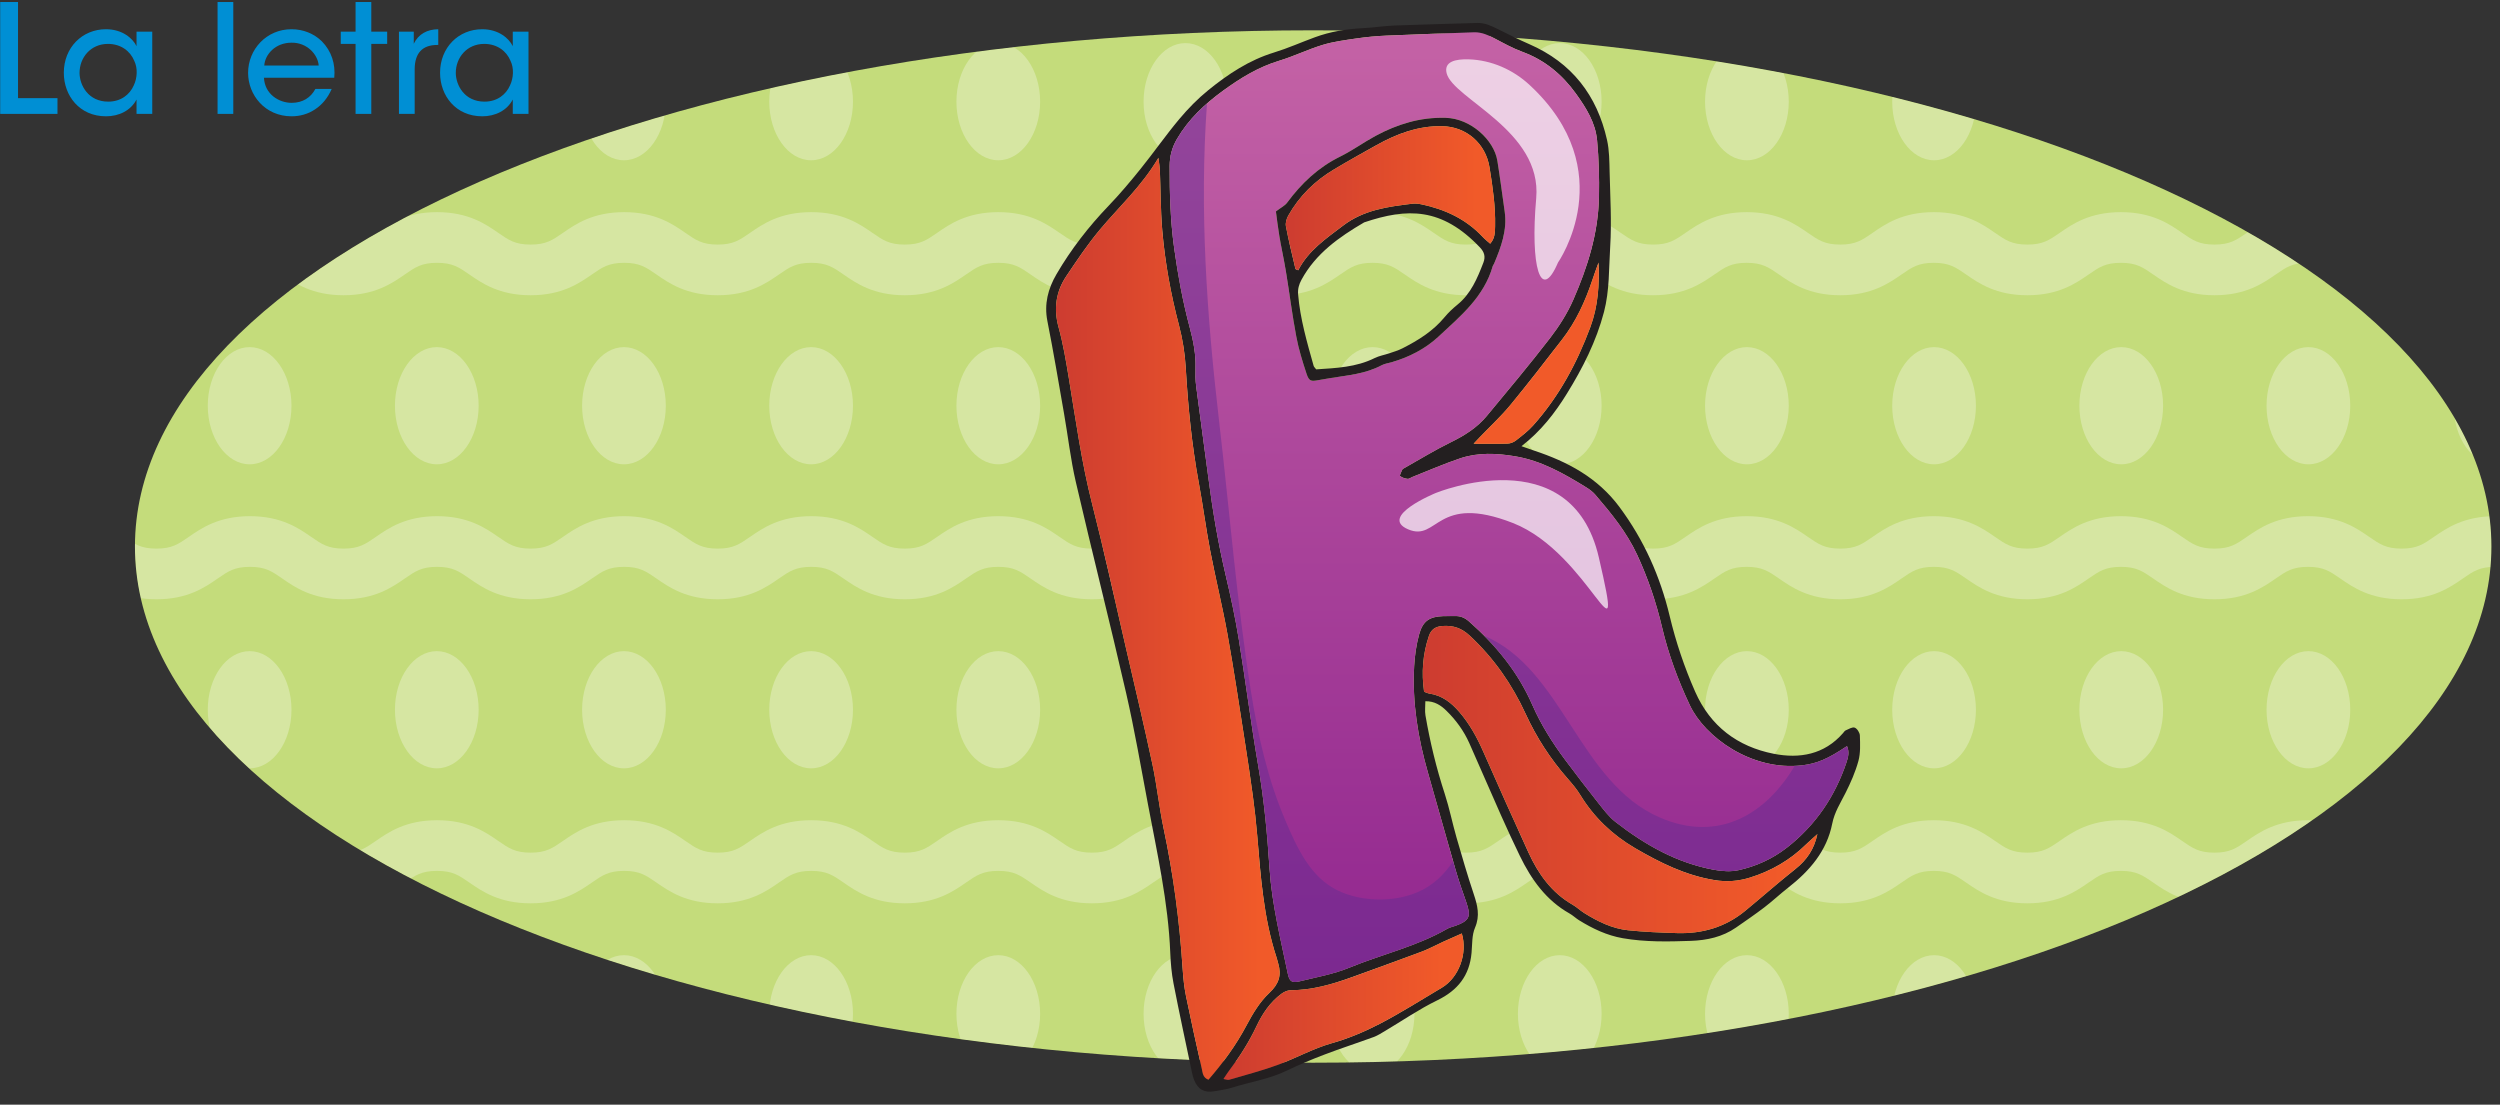 <?xml version="1.0" encoding="UTF-8" standalone="no"?><!DOCTYPE svg PUBLIC "-//W3C//DTD SVG 1.1//EN" "http://www.w3.org/Graphics/SVG/1.1/DTD/svg11.dtd"><svg width="100%" height="100%" viewBox="0 0 215 95" version="1.1" xmlns="http://www.w3.org/2000/svg" xmlns:xlink="http://www.w3.org/1999/xlink" xml:space="preserve" xmlns:serif="http://www.serif.com/" style="fill-rule:evenodd;clip-rule:evenodd;stroke-linejoin:round;stroke-miterlimit:2;"><rect x="0" y="0" width="215" height="95" fill="#333333" stroke="none"/><g><g><path d="M214.261,47c0,24.518 -45.366,44.393 -101.328,44.393c-55.961,0 -101.327,-19.875 -101.327,-44.393c0,-24.518 45.366,-44.393 101.327,-44.393c55.962,0 101.328,19.875 101.328,44.393" style="fill:#c4dc7b;fill-rule:nonzero;"/></g><g><clipPath id="_clip1"><path d="M11.605,47c0,24.517 45.367,44.393 101.327,44.393c55.961,0 101.328,-19.876 101.328,-44.393c0,-24.518 -45.367,-44.392 -101.328,-44.392c-55.96,0 -101.327,19.874 -101.327,44.392Z" clip-rule="nonzero"/></clipPath><g clip-path="url(#_clip1)"><g opacity="0.3"><path d="M209.317,20.027c-0.905,0.627 -1.451,1.007 -2.781,1.007c-1.331,0 -1.877,-0.38 -2.782,-1.007c-1.085,-0.752 -2.572,-1.782 -5.265,-1.782c-2.693,0 -4.179,1.03 -5.264,1.782c-0.905,0.627 -1.452,1.007 -2.782,1.007c-1.33,0 -1.876,-0.38 -2.781,-1.007c-1.084,-0.752 -2.572,-1.782 -5.264,-1.782c-2.693,0 -4.179,1.03 -5.264,1.782c-0.905,0.627 -1.451,1.007 -2.781,1.007c-1.33,0 -1.876,-0.38 -2.781,-1.007c-1.086,-0.752 -2.572,-1.782 -5.264,-1.782c-2.694,0 -4.18,1.03 -5.265,1.782c-0.904,0.627 -1.452,1.007 -2.781,1.007c-1.33,0 -1.877,-0.38 -2.782,-1.007c-1.085,-0.752 -2.571,-1.782 -5.264,-1.782c-2.692,0 -4.178,1.03 -5.263,1.782c-0.907,0.627 -1.452,1.007 -2.783,1.007c-1.329,0 -1.876,-0.38 -2.781,-1.007c-1.085,-0.752 -2.571,-1.782 -5.264,-1.782c-2.693,0 -4.179,1.03 -5.265,1.782c-0.904,0.627 -1.451,1.007 -2.78,1.007c-1.33,0 -1.876,-0.38 -2.781,-1.007c-1.085,-0.752 -2.571,-1.782 -5.264,-1.782c-2.692,0 -4.178,1.03 -5.264,1.782c-0.905,0.627 -1.45,1.007 -2.78,1.007c-1.33,0 -1.876,-0.38 -2.781,-1.007c-1.085,-0.752 -2.571,-1.782 -5.265,-1.782c-2.693,0 -4.178,1.03 -5.264,1.782c-0.905,0.627 -1.45,1.007 -2.78,1.007c-1.33,0 -1.876,-0.38 -2.781,-1.007c-1.086,-0.752 -2.571,-1.782 -5.264,-1.782c-2.693,0 -4.18,1.03 -5.264,1.782c-0.905,0.627 -1.451,1.007 -2.78,1.007c-1.33,0 -1.877,-0.38 -2.781,-1.007c-1.085,-0.752 -2.571,-1.782 -5.264,-1.782c-2.693,0 -4.179,1.03 -5.264,1.782c-0.905,0.627 -1.45,1.007 -2.78,1.007c-1.33,0 -1.876,-0.38 -2.781,-1.007c-1.085,-0.752 -2.571,-1.782 -5.264,-1.782c-2.692,0 -4.179,1.03 -5.263,1.782c-0.905,0.627 -1.452,1.007 -2.782,1.007c-1.329,0 -1.876,-0.38 -2.781,-1.007c-1.084,-0.752 -2.571,-1.782 -5.264,-1.782c-2.693,0 -4.178,1.03 -5.264,1.782c-0.905,0.627 -1.45,1.007 -2.78,1.007c-1.33,0 -1.876,-0.38 -2.781,-1.007c-1.086,-0.752 -2.572,-1.782 -5.264,-1.782c-2.693,0 -4.18,1.03 -5.264,1.782c-0.905,0.627 -1.452,1.007 -2.782,1.007c-1.329,0 -1.875,-0.38 -2.78,-1.007c-1.084,-0.752 -2.572,-1.782 -5.264,-1.782l0,4.357c1.33,0 1.876,0.379 2.781,1.006c1.085,0.752 2.571,1.783 5.263,1.783c2.693,0 4.18,-1.031 5.265,-1.783c0.904,-0.627 1.451,-1.006 2.781,-1.006c1.33,0 1.876,0.379 2.781,1.006c1.084,0.752 2.571,1.783 5.264,1.783c2.692,0 4.178,-1.031 5.264,-1.783c0.904,-0.627 1.45,-1.006 2.78,-1.006c1.33,0 1.876,0.379 2.781,1.006c1.085,0.752 2.571,1.783 5.264,1.783c2.694,0 4.179,-1.031 5.265,-1.783c0.905,-0.627 1.451,-1.006 2.78,-1.006c1.33,0 1.876,0.379 2.781,1.006c1.085,0.752 2.571,1.783 5.264,1.783c2.693,0 4.179,-1.031 5.263,-1.783c0.905,-0.627 1.451,-1.006 2.781,-1.006c1.329,0 1.876,0.379 2.78,1.006c1.085,0.752 2.571,1.783 5.265,1.783c2.692,0 4.178,-1.031 5.263,-1.783c0.905,-0.627 1.451,-1.006 2.781,-1.006c1.33,0 1.876,0.379 2.781,1.006c1.085,0.752 2.571,1.783 5.264,1.783c2.693,0 4.179,-1.031 5.263,-1.783c0.905,-0.627 1.451,-1.006 2.781,-1.006c1.33,0 1.877,0.379 2.782,1.006c1.084,0.752 2.572,1.783 5.264,1.783c2.693,0 4.178,-1.031 5.263,-1.783c0.906,-0.627 1.451,-1.006 2.781,-1.006c1.33,0 1.876,0.379 2.781,1.006c1.085,0.752 2.572,1.783 5.264,1.783c2.693,0 4.179,-1.031 5.263,-1.783c0.906,-0.627 1.452,-1.006 2.782,-1.006c1.33,0 1.876,0.379 2.781,1.006c1.086,0.752 2.572,1.783 5.264,1.783c2.693,0 4.179,-1.031 5.265,-1.783c0.905,-0.627 1.452,-1.006 2.781,-1.006c1.33,0 1.876,0.379 2.782,1.006c1.085,0.752 2.571,1.783 5.264,1.783c2.693,0 4.178,-1.031 5.264,-1.783c0.905,-0.627 1.452,-1.006 2.782,-1.006c1.329,0 1.876,0.379 2.781,1.006c1.084,0.752 2.571,1.783 5.264,1.783c2.692,0 4.178,-1.031 5.264,-1.783c0.905,-0.627 1.451,-1.006 2.781,-1.006c1.33,0 1.876,0.379 2.781,1.006c1.086,0.752 2.571,1.783 5.264,1.783c2.693,0 4.18,-1.031 5.265,-1.783c0.905,-0.627 1.451,-1.006 2.781,-1.006c1.331,0 1.877,0.379 2.782,1.006c1.085,0.752 2.572,1.783 5.265,1.783c2.693,0 4.179,-1.031 5.264,-1.783c0.905,-0.627 1.451,-1.006 2.782,-1.006l0,-4.357c-2.693,0 -4.179,1.03 -5.265,1.782" style="fill:#fff;fill-rule:nonzero;"/><path d="M209.317,46.174c-0.905,0.627 -1.451,1.007 -2.781,1.007c-1.331,0 -1.877,-0.38 -2.782,-1.007c-1.085,-0.752 -2.572,-1.782 -5.265,-1.782c-2.693,0 -4.179,1.03 -5.264,1.782c-0.905,0.627 -1.452,1.007 -2.782,1.007c-1.33,0 -1.876,-0.38 -2.781,-1.007c-1.084,-0.752 -2.572,-1.782 -5.264,-1.782c-2.693,0 -4.179,1.03 -5.264,1.782c-0.905,0.627 -1.451,1.007 -2.781,1.007c-1.33,0 -1.876,-0.38 -2.781,-1.007c-1.086,-0.752 -2.572,-1.782 -5.264,-1.782c-2.694,0 -4.18,1.03 -5.265,1.782c-0.904,0.627 -1.452,1.007 -2.781,1.007c-1.33,0 -1.877,-0.38 -2.782,-1.007c-1.085,-0.752 -2.571,-1.782 -5.264,-1.782c-2.692,0 -4.178,1.03 -5.263,1.782c-0.907,0.627 -1.452,1.007 -2.783,1.007c-1.329,0 -1.876,-0.38 -2.781,-1.007c-1.085,-0.752 -2.571,-1.782 -5.264,-1.782c-2.693,0 -4.179,1.03 -5.265,1.782c-0.904,0.627 -1.451,1.007 -2.78,1.007c-1.33,0 -1.876,-0.38 -2.781,-1.007c-1.085,-0.752 -2.571,-1.782 -5.264,-1.782c-2.692,0 -4.178,1.03 -5.264,1.782c-0.905,0.627 -1.45,1.007 -2.78,1.007c-1.33,0 -1.876,-0.38 -2.781,-1.007c-1.085,-0.752 -2.571,-1.782 -5.265,-1.782c-2.693,0 -4.178,1.03 -5.264,1.782c-0.905,0.627 -1.45,1.007 -2.78,1.007c-1.33,0 -1.876,-0.38 -2.781,-1.007c-1.086,-0.752 -2.571,-1.782 -5.264,-1.782c-2.693,0 -4.18,1.03 -5.264,1.782c-0.905,0.627 -1.451,1.007 -2.78,1.007c-1.33,0 -1.877,-0.38 -2.781,-1.007c-1.085,-0.752 -2.571,-1.782 -5.264,-1.782c-2.693,0 -4.179,1.03 -5.264,1.782c-0.905,0.627 -1.45,1.007 -2.78,1.007c-1.33,0 -1.876,-0.38 -2.781,-1.007c-1.085,-0.752 -2.571,-1.782 -5.264,-1.782c-2.692,0 -4.179,1.03 -5.263,1.782c-0.905,0.627 -1.452,1.007 -2.782,1.007c-1.329,0 -1.876,-0.38 -2.781,-1.007c-1.084,-0.752 -2.571,-1.782 -5.264,-1.782c-2.693,0 -4.178,1.03 -5.264,1.782c-0.905,0.627 -1.45,1.007 -2.78,1.007c-1.33,0 -1.876,-0.38 -2.781,-1.007c-1.086,-0.752 -2.572,-1.782 -5.264,-1.782c-2.693,0 -4.18,1.03 -5.264,1.782c-0.905,0.627 -1.452,1.007 -2.782,1.007c-1.329,0 -1.875,-0.38 -2.78,-1.007c-1.084,-0.752 -2.572,-1.782 -5.264,-1.782l0,4.357c1.33,0 1.876,0.379 2.781,1.005c1.085,0.754 2.571,1.784 5.263,1.784c2.693,0 4.18,-1.03 5.265,-1.784c0.904,-0.626 1.451,-1.005 2.781,-1.005c1.33,0 1.876,0.379 2.781,1.005c1.084,0.754 2.571,1.784 5.264,1.784c2.692,0 4.178,-1.03 5.264,-1.784c0.904,-0.626 1.45,-1.005 2.78,-1.005c1.33,0 1.876,0.379 2.781,1.005c1.085,0.754 2.571,1.784 5.264,1.784c2.694,0 4.179,-1.03 5.265,-1.784c0.905,-0.626 1.451,-1.005 2.78,-1.005c1.33,0 1.876,0.379 2.781,1.005c1.085,0.754 2.571,1.784 5.264,1.784c2.693,0 4.179,-1.031 5.263,-1.784c0.905,-0.626 1.451,-1.005 2.781,-1.005c1.329,0 1.876,0.379 2.78,1.005c1.085,0.754 2.571,1.784 5.265,1.784c2.692,0 4.178,-1.03 5.263,-1.784c0.905,-0.626 1.451,-1.005 2.781,-1.005c1.33,0 1.876,0.379 2.781,1.005c1.085,0.754 2.571,1.784 5.264,1.784c2.693,0 4.179,-1.03 5.263,-1.784c0.905,-0.626 1.451,-1.005 2.781,-1.005c1.33,0 1.877,0.379 2.782,1.005c1.084,0.754 2.572,1.784 5.264,1.784c2.693,0 4.178,-1.03 5.263,-1.784c0.906,-0.626 1.451,-1.005 2.781,-1.005c1.33,0 1.876,0.379 2.781,1.005c1.085,0.754 2.572,1.784 5.264,1.784c2.693,0 4.179,-1.03 5.263,-1.784c0.906,-0.626 1.452,-1.005 2.782,-1.005c1.33,0 1.876,0.379 2.781,1.005c1.086,0.754 2.572,1.784 5.264,1.784c2.693,0 4.179,-1.03 5.265,-1.784c0.905,-0.626 1.452,-1.005 2.781,-1.005c1.33,0 1.876,0.379 2.782,1.005c1.085,0.754 2.571,1.784 5.264,1.784c2.693,0 4.178,-1.03 5.264,-1.784c0.905,-0.626 1.452,-1.005 2.782,-1.005c1.329,0 1.876,0.379 2.781,1.005c1.084,0.754 2.571,1.784 5.264,1.784c2.692,0 4.178,-1.03 5.264,-1.784c0.905,-0.626 1.451,-1.005 2.781,-1.005c1.33,0 1.876,0.379 2.781,1.005c1.086,0.754 2.571,1.784 5.264,1.784c2.693,0 4.18,-1.03 5.265,-1.784c0.905,-0.626 1.451,-1.005 2.781,-1.005c1.331,0 1.877,0.379 2.782,1.006c1.085,0.753 2.572,1.783 5.265,1.783c2.693,0 4.179,-1.03 5.264,-1.783c0.905,-0.627 1.451,-1.006 2.782,-1.006l0,-4.357c-2.693,0 -4.179,1.03 -5.265,1.782" style="fill:#fff;fill-rule:nonzero;"/><path d="M209.317,72.321c-0.905,0.627 -1.451,1.007 -2.781,1.007c-1.331,0 -1.877,-0.38 -2.782,-1.007c-1.085,-0.752 -2.572,-1.782 -5.265,-1.782c-2.693,0 -4.179,1.03 -5.264,1.782c-0.905,0.627 -1.452,1.007 -2.782,1.007c-1.33,0 -1.876,-0.38 -2.781,-1.007c-1.084,-0.752 -2.572,-1.782 -5.264,-1.782c-2.693,0 -4.179,1.03 -5.264,1.782c-0.905,0.627 -1.451,1.007 -2.781,1.007c-1.33,0 -1.876,-0.38 -2.781,-1.007c-1.086,-0.752 -2.572,-1.782 -5.264,-1.782c-2.694,0 -4.18,1.03 -5.265,1.782c-0.904,0.627 -1.452,1.007 -2.781,1.007c-1.33,0 -1.877,-0.38 -2.782,-1.007c-1.085,-0.752 -2.571,-1.782 -5.264,-1.782c-2.692,0 -4.178,1.03 -5.263,1.782c-0.907,0.627 -1.452,1.007 -2.783,1.007c-1.329,0 -1.876,-0.38 -2.781,-1.007c-1.085,-0.752 -2.571,-1.782 -5.264,-1.782c-2.693,0 -4.179,1.03 -5.265,1.782c-0.904,0.627 -1.451,1.007 -2.78,1.007c-1.33,0 -1.876,-0.38 -2.781,-1.007c-1.085,-0.752 -2.571,-1.782 -5.264,-1.782c-2.692,0 -4.178,1.03 -5.264,1.782c-0.905,0.627 -1.45,1.007 -2.78,1.007c-1.33,0 -1.876,-0.38 -2.781,-1.007c-1.085,-0.752 -2.571,-1.782 -5.265,-1.782c-2.693,0 -4.178,1.03 -5.264,1.782c-0.905,0.627 -1.45,1.007 -2.78,1.007c-1.33,0 -1.876,-0.38 -2.781,-1.007c-1.086,-0.752 -2.571,-1.782 -5.264,-1.782c-2.693,0 -4.18,1.03 -5.264,1.782c-0.905,0.627 -1.451,1.007 -2.78,1.007c-1.33,0 -1.877,-0.38 -2.781,-1.007c-1.085,-0.752 -2.571,-1.782 -5.264,-1.782c-2.693,0 -4.179,1.03 -5.264,1.782c-0.905,0.627 -1.45,1.007 -2.78,1.007c-1.33,0 -1.876,-0.38 -2.781,-1.007c-1.085,-0.752 -2.571,-1.782 -5.264,-1.782c-2.692,0 -4.179,1.03 -5.263,1.782c-0.905,0.627 -1.452,1.007 -2.782,1.007c-1.329,0 -1.876,-0.38 -2.781,-1.007c-1.084,-0.752 -2.571,-1.782 -5.264,-1.782c-2.693,0 -4.178,1.03 -5.264,1.782c-0.905,0.627 -1.45,1.007 -2.78,1.007c-1.33,0 -1.876,-0.38 -2.781,-1.007c-1.086,-0.752 -2.572,-1.782 -5.264,-1.782c-2.693,0 -4.18,1.03 -5.264,1.782c-0.905,0.627 -1.452,1.007 -2.782,1.007c-1.329,0 -1.875,-0.38 -2.78,-1.007c-1.084,-0.752 -2.572,-1.782 -5.264,-1.782l0,4.357c1.33,0 1.876,0.379 2.781,1.005c1.085,0.753 2.571,1.784 5.263,1.784c2.693,0 4.18,-1.031 5.265,-1.784c0.904,-0.626 1.451,-1.005 2.781,-1.005c1.33,0 1.876,0.379 2.781,1.005c1.084,0.753 2.571,1.784 5.264,1.784c2.692,0 4.178,-1.031 5.264,-1.784c0.904,-0.626 1.45,-1.005 2.78,-1.005c1.33,0 1.876,0.379 2.781,1.005c1.085,0.753 2.571,1.784 5.264,1.784c2.694,0 4.179,-1.031 5.265,-1.784c0.905,-0.626 1.451,-1.005 2.78,-1.005c1.33,0 1.876,0.379 2.781,1.005c1.085,0.753 2.571,1.784 5.264,1.784c2.693,0 4.179,-1.031 5.263,-1.784c0.905,-0.626 1.451,-1.005 2.781,-1.005c1.329,0 1.876,0.379 2.78,1.005c1.085,0.753 2.571,1.784 5.265,1.784c2.692,0 4.178,-1.031 5.263,-1.784c0.905,-0.626 1.451,-1.005 2.781,-1.005c1.33,0 1.876,0.379 2.781,1.005c1.085,0.753 2.571,1.784 5.264,1.784c2.693,0 4.179,-1.031 5.263,-1.784c0.905,-0.626 1.451,-1.005 2.781,-1.005c1.33,0 1.877,0.379 2.782,1.005c1.084,0.753 2.572,1.784 5.264,1.784c2.693,0 4.178,-1.031 5.263,-1.784c0.906,-0.626 1.451,-1.005 2.781,-1.005c1.33,0 1.876,0.379 2.781,1.005c1.085,0.753 2.572,1.784 5.264,1.784c2.693,0 4.179,-1.031 5.263,-1.784c0.906,-0.626 1.452,-1.005 2.782,-1.005c1.33,0 1.876,0.379 2.781,1.005c1.086,0.753 2.572,1.784 5.264,1.784c2.693,0 4.179,-1.031 5.265,-1.784c0.905,-0.626 1.452,-1.005 2.781,-1.005c1.33,0 1.876,0.379 2.782,1.005c1.085,0.753 2.571,1.784 5.264,1.784c2.693,0 4.178,-1.031 5.264,-1.784c0.905,-0.626 1.452,-1.005 2.782,-1.005c1.329,0 1.876,0.379 2.781,1.005c1.084,0.753 2.571,1.784 5.264,1.784c2.692,0 4.178,-1.031 5.264,-1.784c0.905,-0.626 1.451,-1.005 2.781,-1.005c1.33,0 1.876,0.379 2.781,1.005c1.086,0.753 2.571,1.784 5.264,1.784c2.693,0 4.18,-1.031 5.265,-1.784c0.905,-0.626 1.451,-1.005 2.781,-1.005c1.331,0 1.877,0.379 2.782,1.006c1.085,0.752 2.572,1.783 5.265,1.783c2.693,0 4.179,-1.031 5.264,-1.783c0.905,-0.627 1.451,-1.006 2.782,-1.006l0,-4.357c-2.693,0 -4.179,1.03 -5.265,1.782" style="fill:#fff;fill-rule:nonzero;"/><path d="M25.067,8.745c0,2.783 -1.611,5.038 -3.599,5.038c-1.987,0 -3.599,-2.255 -3.599,-5.038c0,-2.783 1.612,-5.038 3.599,-5.038c1.988,0 3.599,2.255 3.599,5.038" style="fill:#fff;fill-rule:nonzero;"/><path d="M41.163,8.745c0,2.783 -1.611,5.038 -3.599,5.038c-1.987,0 -3.599,-2.255 -3.599,-5.038c0,-2.783 1.612,-5.038 3.599,-5.038c1.988,0 3.599,2.255 3.599,5.038" style="fill:#fff;fill-rule:nonzero;"/><path d="M57.259,8.745c0,2.783 -1.612,5.038 -3.599,5.038c-1.988,0 -3.599,-2.255 -3.599,-5.038c0,-2.783 1.611,-5.038 3.599,-5.038c1.987,0 3.599,2.255 3.599,5.038" style="fill:#fff;fill-rule:nonzero;"/><path d="M73.355,8.745c0,2.783 -1.611,5.038 -3.599,5.038c-1.988,0 -3.599,-2.255 -3.599,-5.038c0,-2.783 1.611,-5.038 3.599,-5.038c1.988,0 3.599,2.255 3.599,5.038" style="fill:#fff;fill-rule:nonzero;"/><path d="M89.451,8.745c0,2.783 -1.611,5.038 -3.599,5.038c-1.988,0 -3.599,-2.255 -3.599,-5.038c0,-2.783 1.611,-5.038 3.599,-5.038c1.988,0 3.599,2.255 3.599,5.038" style="fill:#fff;fill-rule:nonzero;"/><path d="M105.546,8.745c0,2.783 -1.611,5.038 -3.599,5.038c-1.988,0 -3.599,-2.255 -3.599,-5.038c0,-2.783 1.611,-5.038 3.599,-5.038c1.988,0 3.599,2.255 3.599,5.038" style="fill:#fff;fill-rule:nonzero;"/><path d="M121.642,8.745c0,2.783 -1.611,5.038 -3.599,5.038c-1.988,0 -3.599,-2.255 -3.599,-5.038c0,-2.783 1.611,-5.038 3.599,-5.038c1.988,0 3.599,2.255 3.599,5.038" style="fill:#fff;fill-rule:nonzero;"/><path d="M137.738,8.745c0,2.783 -1.611,5.038 -3.599,5.038c-1.988,0 -3.599,-2.255 -3.599,-5.038c0,-2.783 1.611,-5.038 3.599,-5.038c1.988,0 3.599,2.255 3.599,5.038" style="fill:#fff;fill-rule:nonzero;"/><path d="M153.833,8.745c0,2.783 -1.611,5.038 -3.599,5.038c-1.987,0 -3.599,-2.255 -3.599,-5.038c0,-2.783 1.612,-5.038 3.599,-5.038c1.988,0 3.599,2.255 3.599,5.038" style="fill:#fff;fill-rule:nonzero;"/><path d="M169.929,8.745c0,2.783 -1.611,5.038 -3.599,5.038c-1.987,0 -3.599,-2.255 -3.599,-5.038c0,-2.783 1.612,-5.038 3.599,-5.038c1.988,0 3.599,2.255 3.599,5.038" style="fill:#fff;fill-rule:nonzero;"/><path d="M186.026,8.745c0,2.783 -1.612,5.038 -3.599,5.038c-1.988,0 -3.599,-2.255 -3.599,-5.038c0,-2.783 1.611,-5.038 3.599,-5.038c1.987,0 3.599,2.255 3.599,5.038" style="fill:#fff;fill-rule:nonzero;"/><path d="M202.121,8.745c0,2.783 -1.611,5.038 -3.599,5.038c-1.988,0 -3.599,-2.255 -3.599,-5.038c0,-2.783 1.611,-5.038 3.599,-5.038c1.988,0 3.599,2.255 3.599,5.038" style="fill:#fff;fill-rule:nonzero;"/><path d="M211.019,8.745c0,2.766 1.592,5.01 3.563,5.037l0,-10.074c-1.971,0.027 -3.563,2.271 -3.563,5.037" style="fill:#fff;fill-rule:nonzero;"/><path d="M25.067,34.892c0,2.782 -1.611,5.038 -3.599,5.038c-1.987,0 -3.599,-2.256 -3.599,-5.038c0,-2.783 1.612,-5.039 3.599,-5.039c1.988,0 3.599,2.256 3.599,5.039" style="fill:#fff;fill-rule:nonzero;"/><path d="M41.163,34.892c0,2.782 -1.611,5.038 -3.599,5.038c-1.987,0 -3.599,-2.256 -3.599,-5.038c0,-2.783 1.612,-5.039 3.599,-5.039c1.988,0 3.599,2.256 3.599,5.039" style="fill:#fff;fill-rule:nonzero;"/><path d="M57.259,34.892c0,2.782 -1.612,5.038 -3.599,5.038c-1.988,0 -3.599,-2.256 -3.599,-5.038c0,-2.783 1.611,-5.039 3.599,-5.039c1.987,0 3.599,2.256 3.599,5.039" style="fill:#fff;fill-rule:nonzero;"/><path d="M73.355,34.892c0,2.782 -1.611,5.038 -3.599,5.038c-1.988,0 -3.599,-2.256 -3.599,-5.038c0,-2.783 1.611,-5.039 3.599,-5.039c1.988,0 3.599,2.256 3.599,5.039" style="fill:#fff;fill-rule:nonzero;"/><path d="M89.451,34.892c0,2.782 -1.611,5.038 -3.599,5.038c-1.988,0 -3.599,-2.256 -3.599,-5.038c0,-2.783 1.611,-5.039 3.599,-5.039c1.988,0 3.599,2.256 3.599,5.039" style="fill:#fff;fill-rule:nonzero;"/><path d="M105.546,34.892c0,2.782 -1.611,5.038 -3.599,5.038c-1.988,0 -3.599,-2.256 -3.599,-5.038c0,-2.783 1.611,-5.039 3.599,-5.039c1.988,0 3.599,2.256 3.599,5.039" style="fill:#fff;fill-rule:nonzero;"/><path d="M121.642,34.892c0,2.782 -1.611,5.038 -3.599,5.038c-1.988,0 -3.599,-2.256 -3.599,-5.038c0,-2.783 1.611,-5.039 3.599,-5.039c1.988,0 3.599,2.256 3.599,5.039" style="fill:#fff;fill-rule:nonzero;"/><path d="M137.738,34.892c0,2.782 -1.611,5.038 -3.599,5.038c-1.988,0 -3.599,-2.256 -3.599,-5.038c0,-2.783 1.611,-5.039 3.599,-5.039c1.988,0 3.599,2.256 3.599,5.039" style="fill:#fff;fill-rule:nonzero;"/><path d="M153.833,34.892c0,2.782 -1.611,5.038 -3.599,5.038c-1.987,0 -3.599,-2.256 -3.599,-5.038c0,-2.783 1.612,-5.039 3.599,-5.039c1.988,0 3.599,2.256 3.599,5.039" style="fill:#fff;fill-rule:nonzero;"/><path d="M169.929,34.892c0,2.782 -1.611,5.038 -3.599,5.038c-1.987,0 -3.599,-2.256 -3.599,-5.038c0,-2.783 1.612,-5.039 3.599,-5.039c1.988,0 3.599,2.256 3.599,5.039" style="fill:#fff;fill-rule:nonzero;"/><path d="M186.026,34.892c0,2.782 -1.612,5.038 -3.599,5.038c-1.988,0 -3.599,-2.256 -3.599,-5.038c0,-2.783 1.611,-5.039 3.599,-5.039c1.987,0 3.599,2.256 3.599,5.039" style="fill:#fff;fill-rule:nonzero;"/><path d="M202.121,34.892c0,2.782 -1.611,5.038 -3.599,5.038c-1.988,0 -3.599,-2.256 -3.599,-5.038c0,-2.783 1.611,-5.039 3.599,-5.039c1.988,0 3.599,2.256 3.599,5.039" style="fill:#fff;fill-rule:nonzero;"/><path d="M211.019,34.892c0,2.765 1.592,5.01 3.563,5.037l0,-10.074c-1.971,0.027 -3.563,2.271 -3.563,5.037" style="fill:#fff;fill-rule:nonzero;"/><path d="M25.067,61.038c0,2.782 -1.611,5.038 -3.599,5.038c-1.987,0 -3.599,-2.256 -3.599,-5.038c0,-2.783 1.612,-5.039 3.599,-5.039c1.988,0 3.599,2.256 3.599,5.039" style="fill:#fff;fill-rule:nonzero;"/><path d="M41.163,61.038c0,2.782 -1.611,5.038 -3.599,5.038c-1.987,0 -3.599,-2.256 -3.599,-5.038c0,-2.783 1.612,-5.039 3.599,-5.039c1.988,0 3.599,2.256 3.599,5.039" style="fill:#fff;fill-rule:nonzero;"/><path d="M57.259,61.038c0,2.782 -1.612,5.038 -3.599,5.038c-1.988,0 -3.599,-2.256 -3.599,-5.038c0,-2.783 1.611,-5.039 3.599,-5.039c1.987,0 3.599,2.256 3.599,5.039" style="fill:#fff;fill-rule:nonzero;"/><path d="M73.355,61.038c0,2.782 -1.611,5.038 -3.599,5.038c-1.988,0 -3.599,-2.256 -3.599,-5.038c0,-2.783 1.611,-5.039 3.599,-5.039c1.988,0 3.599,2.256 3.599,5.039" style="fill:#fff;fill-rule:nonzero;"/><path d="M89.451,61.038c0,2.782 -1.611,5.038 -3.599,5.038c-1.988,0 -3.599,-2.256 -3.599,-5.038c0,-2.783 1.611,-5.039 3.599,-5.039c1.988,0 3.599,2.256 3.599,5.039" style="fill:#fff;fill-rule:nonzero;"/><path d="M105.546,61.038c0,2.782 -1.611,5.038 -3.599,5.038c-1.988,0 -3.599,-2.256 -3.599,-5.038c0,-2.783 1.611,-5.039 3.599,-5.039c1.988,0 3.599,2.256 3.599,5.039" style="fill:#fff;fill-rule:nonzero;"/><path d="M121.642,61.038c0,2.782 -1.611,5.038 -3.599,5.038c-1.988,0 -3.599,-2.256 -3.599,-5.038c0,-2.783 1.611,-5.039 3.599,-5.039c1.988,0 3.599,2.256 3.599,5.039" style="fill:#fff;fill-rule:nonzero;"/><path d="M137.738,61.038c0,2.782 -1.611,5.038 -3.599,5.038c-1.988,0 -3.599,-2.256 -3.599,-5.038c0,-2.783 1.611,-5.039 3.599,-5.039c1.988,0 3.599,2.256 3.599,5.039" style="fill:#fff;fill-rule:nonzero;"/><path d="M153.833,61.038c0,2.782 -1.611,5.038 -3.599,5.038c-1.987,0 -3.599,-2.256 -3.599,-5.038c0,-2.783 1.612,-5.039 3.599,-5.039c1.988,0 3.599,2.256 3.599,5.039" style="fill:#fff;fill-rule:nonzero;"/><path d="M169.929,61.038c0,2.782 -1.611,5.038 -3.599,5.038c-1.987,0 -3.599,-2.256 -3.599,-5.038c0,-2.783 1.612,-5.039 3.599,-5.039c1.988,0 3.599,2.256 3.599,5.039" style="fill:#fff;fill-rule:nonzero;"/><path d="M186.026,61.038c0,2.782 -1.612,5.038 -3.599,5.038c-1.988,0 -3.599,-2.256 -3.599,-5.038c0,-2.783 1.611,-5.039 3.599,-5.039c1.987,0 3.599,2.256 3.599,5.039" style="fill:#fff;fill-rule:nonzero;"/><path d="M202.121,61.038c0,2.782 -1.611,5.038 -3.599,5.038c-1.988,0 -3.599,-2.256 -3.599,-5.038c0,-2.783 1.611,-5.039 3.599,-5.039c1.988,0 3.599,2.256 3.599,5.039" style="fill:#fff;fill-rule:nonzero;"/><path d="M211.019,61.038c0,2.765 1.592,5.01 3.563,5.037l0,-10.074c-1.971,0.027 -3.563,2.271 -3.563,5.037" style="fill:#fff;fill-rule:nonzero;"/><path d="M25.067,87.185c0,2.782 -1.611,5.038 -3.599,5.038c-1.987,0 -3.599,-2.256 -3.599,-5.038c0,-2.783 1.612,-5.039 3.599,-5.039c1.988,0 3.599,2.256 3.599,5.039" style="fill:#fff;fill-rule:nonzero;"/><path d="M41.163,87.185c0,2.782 -1.611,5.038 -3.599,5.038c-1.987,0 -3.599,-2.256 -3.599,-5.038c0,-2.783 1.612,-5.039 3.599,-5.039c1.988,0 3.599,2.256 3.599,5.039" style="fill:#fff;fill-rule:nonzero;"/><path d="M57.259,87.185c0,2.782 -1.612,5.038 -3.599,5.038c-1.988,0 -3.599,-2.256 -3.599,-5.038c0,-2.783 1.611,-5.039 3.599,-5.039c1.987,0 3.599,2.256 3.599,5.039" style="fill:#fff;fill-rule:nonzero;"/><path d="M73.355,87.185c0,2.782 -1.611,5.038 -3.599,5.038c-1.988,0 -3.599,-2.256 -3.599,-5.038c0,-2.783 1.611,-5.039 3.599,-5.039c1.988,0 3.599,2.256 3.599,5.039" style="fill:#fff;fill-rule:nonzero;"/><path d="M89.451,87.185c0,2.782 -1.611,5.038 -3.599,5.038c-1.988,0 -3.599,-2.256 -3.599,-5.038c0,-2.783 1.611,-5.039 3.599,-5.039c1.988,0 3.599,2.256 3.599,5.039" style="fill:#fff;fill-rule:nonzero;"/><path d="M105.546,87.185c0,2.782 -1.611,5.038 -3.599,5.038c-1.988,0 -3.599,-2.256 -3.599,-5.038c0,-2.783 1.611,-5.039 3.599,-5.039c1.988,0 3.599,2.256 3.599,5.039" style="fill:#fff;fill-rule:nonzero;"/><path d="M121.642,87.185c0,2.782 -1.611,5.038 -3.599,5.038c-1.988,0 -3.599,-2.256 -3.599,-5.038c0,-2.783 1.611,-5.039 3.599,-5.039c1.988,0 3.599,2.256 3.599,5.039" style="fill:#fff;fill-rule:nonzero;"/><path d="M137.738,87.185c0,2.782 -1.611,5.038 -3.599,5.038c-1.988,0 -3.599,-2.256 -3.599,-5.038c0,-2.783 1.611,-5.039 3.599,-5.039c1.988,0 3.599,2.256 3.599,5.039" style="fill:#fff;fill-rule:nonzero;"/><path d="M153.833,87.185c0,2.782 -1.611,5.038 -3.599,5.038c-1.987,0 -3.599,-2.256 -3.599,-5.038c0,-2.783 1.612,-5.039 3.599,-5.039c1.988,0 3.599,2.256 3.599,5.039" style="fill:#fff;fill-rule:nonzero;"/><path d="M169.929,87.185c0,2.782 -1.611,5.038 -3.599,5.038c-1.987,0 -3.599,-2.256 -3.599,-5.038c0,-2.783 1.612,-5.039 3.599,-5.039c1.988,0 3.599,2.256 3.599,5.039" style="fill:#fff;fill-rule:nonzero;"/><path d="M186.026,87.185c0,2.782 -1.612,5.038 -3.599,5.038c-1.988,0 -3.599,-2.256 -3.599,-5.038c0,-2.783 1.611,-5.039 3.599,-5.039c1.987,0 3.599,2.256 3.599,5.039" style="fill:#fff;fill-rule:nonzero;"/><path d="M202.121,87.185c0,2.782 -1.611,5.038 -3.599,5.038c-1.988,0 -3.599,-2.256 -3.599,-5.038c0,-2.783 1.611,-5.039 3.599,-5.039c1.988,0 3.599,2.256 3.599,5.039" style="fill:#fff;fill-rule:nonzero;"/><path d="M211.019,87.185c0,2.765 1.592,5.009 3.563,5.036l0,-10.073c-1.971,0.027 -3.563,2.271 -3.563,5.037" style="fill:#fff;fill-rule:nonzero;"/></g></g></g><path d="M137.475,22.581c-0.18,0.502 -0.368,1.002 -0.537,1.508c-0.61,1.83 -1.406,3.568 -2.592,5.099c-1.465,1.894 -2.925,3.793 -4.45,5.639c-0.819,0.99 -1.77,1.869 -2.661,2.799c-0.131,0.137 -0.26,0.276 -0.506,0.537c1.093,0 2.01,0.018 2.924,-0.012c0.24,-0.009 0.515,-0.112 0.705,-0.262c0.52,-0.405 1.055,-0.812 1.492,-1.301c2.214,-2.479 3.766,-5.35 4.919,-8.452c0.665,-1.789 0.789,-3.65 0.706,-5.555m-32.258,70.212c0.218,0.034 0.368,0.103 0.487,0.069c1.378,-0.406 2.773,-0.769 4.12,-1.258c1.592,-0.578 3.069,-1.422 4.72,-1.891c1.409,-0.401 2.793,-0.978 4.096,-1.654c1.83,-0.952 3.578,-2.062 5.357,-3.115c1.457,-0.861 2.241,-2.942 1.718,-4.665c-0.545,0.241 -1.082,0.476 -1.615,0.719c-0.604,0.275 -1.187,0.6 -1.807,0.834c-2.002,0.753 -4.016,1.477 -6.028,2.206c-1.705,0.62 -3.436,1.114 -5.276,1.123c-0.265,0.001 -0.565,0.142 -0.785,0.304c-0.974,0.72 -1.636,1.711 -2.141,2.78c-0.65,1.38 -1.459,2.648 -2.377,3.855c-0.154,0.201 -0.284,0.418 -0.469,0.693m51.079,-21.057c-0.326,0.295 -0.663,0.577 -0.974,0.884c-1.37,1.348 -2.98,2.277 -4.813,2.85c-1.01,0.316 -2.007,0.392 -3.054,0.221c-2.491,-0.405 -4.691,-1.495 -6.84,-2.751c-1.956,-1.143 -3.533,-2.65 -4.717,-4.584c-0.306,-0.499 -0.692,-0.956 -1.081,-1.399c-1.477,-1.675 -2.68,-3.537 -3.609,-5.556c-1.172,-2.554 -2.728,-4.787 -4.791,-6.715c-0.735,-0.687 -1.438,-0.912 -2.369,-0.849c-0.599,0.041 -0.973,0.304 -1.159,0.851c-0.531,1.562 -0.654,3.158 -0.418,4.804c0.177,0.062 0.309,0.132 0.447,0.153c1.09,0.158 1.889,0.778 2.583,1.585c0.877,1.018 1.514,2.172 2.053,3.398c1.278,2.905 2.575,5.802 3.895,8.688c0.844,1.845 1.985,3.455 3.8,4.493c0.351,0.201 0.647,0.494 0.991,0.709c1.168,0.73 2.402,1.34 3.784,1.486c1.39,0.146 2.793,0.199 4.193,0.243c2.178,0.069 4.164,-0.51 5.867,-1.91c1.453,-1.195 2.86,-2.446 4.335,-3.614c0.965,-0.766 1.605,-1.708 1.877,-2.987m-52.37,21.121c1.248,-1.436 2.37,-2.965 3.274,-4.671c0.53,-0.999 1.141,-2.024 1.953,-2.784c0.826,-0.773 1.074,-1.517 0.776,-2.535c-0.051,-0.176 -0.091,-0.358 -0.149,-0.532c-1.112,-3.4 -1.362,-6.934 -1.656,-10.463c-0.095,-1.137 -0.224,-2.273 -0.375,-3.405c-0.211,-1.57 -0.448,-3.138 -0.693,-4.703c-0.482,-3.057 -0.932,-6.12 -1.481,-9.164c-0.438,-2.43 -1.034,-4.83 -1.5,-7.254c-0.367,-1.918 -0.611,-3.856 -0.969,-5.775c-0.608,-3.269 -0.934,-6.571 -1.128,-9.884c-0.074,-1.263 -0.26,-2.481 -0.581,-3.701c-0.707,-2.676 -1.203,-5.399 -1.441,-8.156c-0.148,-1.726 -0.137,-3.465 -0.207,-5.198c-0.009,-0.263 -0.06,-0.523 -0.125,-1.057c-1.472,2.484 -3.405,4.222 -5.055,6.199c-1.037,1.244 -1.941,2.602 -2.849,3.949c-0.912,1.354 -1.128,2.818 -0.681,4.434c0.39,1.416 0.632,2.878 0.873,4.332c0.602,3.634 1.098,7.283 2.014,10.865c1.04,4.071 1.933,8.179 2.88,12.272c0.782,3.377 1.582,6.747 2.307,10.135c0.385,1.799 0.566,3.642 0.949,5.442c0.852,4.011 1.379,8.062 1.647,12.149c0.051,0.771 0.131,1.548 0.285,2.305c0.427,2.094 0.892,4.18 1.362,6.263c0.075,0.34 0.082,0.752 0.57,0.937m54.913,-28.689c-1.645,1.109 -2.604,1.506 -3.839,1.65c-4.37,0.509 -8.383,-2.427 -9.676,-5.175c-1.013,-2.149 -1.833,-4.356 -2.377,-6.658c-0.51,-2.166 -1.216,-4.247 -2.151,-6.267c-0.897,-1.941 -2.22,-3.564 -3.593,-5.161c-0.212,-0.248 -0.487,-0.458 -0.768,-0.631c-1.921,-1.186 -3.874,-2.309 -6.148,-2.686c-1.58,-0.263 -3.173,-0.34 -4.709,0.177c-1.396,0.469 -2.749,1.065 -4.121,1.605c-0.137,0.055 -0.28,0.178 -0.405,0.161c-0.227,-0.031 -0.48,-0.102 -0.645,-0.245c-0.056,-0.049 0.109,-0.367 0.191,-0.554c0.026,-0.059 0.111,-0.095 0.176,-0.131c1.319,-0.742 2.609,-1.54 3.965,-2.202c1.183,-0.578 2.272,-1.252 3.111,-2.262c1.839,-2.214 3.686,-4.423 5.445,-6.702c0.783,-1.015 1.492,-2.13 2.006,-3.301c1.234,-2.816 2.152,-5.745 2.212,-8.858c0.03,-1.622 -0.009,-3.254 -0.164,-4.867c-0.146,-1.502 -0.931,-2.77 -1.807,-3.987c-1.198,-1.668 -2.693,-2.907 -4.635,-3.624c-0.825,-0.305 -1.608,-0.736 -2.388,-1.151c-0.565,-0.3 -1.13,-0.544 -1.782,-0.519c-2.507,0.094 -5.014,0.174 -7.52,0.285c-0.847,0.037 -1.694,0.117 -2.533,0.239c-0.981,0.143 -1.977,0.27 -2.921,0.554c-1.27,0.384 -2.475,0.978 -3.743,1.363c-1.802,0.545 -3.365,1.503 -4.859,2.597c-1.561,1.14 -2.956,2.445 -3.944,4.141c-0.421,0.723 -0.625,1.481 -0.628,2.317c-0.007,2.363 0.064,4.713 0.39,7.065c0.319,2.306 0.736,4.583 1.337,6.828c0.308,1.144 0.535,2.298 0.501,3.493c-0.015,0.515 -0.015,1.038 0.052,1.548c0.338,2.631 0.709,5.257 1.05,7.887c0.365,2.816 0.841,5.61 1.491,8.377c0.43,1.828 0.825,3.669 1.128,5.524c0.588,3.599 1.039,7.221 1.66,10.814c0.51,2.95 0.786,5.924 0.983,8.897c0.203,3.079 0.95,6.04 1.57,9.033c0.137,0.666 0.357,0.813 1.022,0.65c1.431,-0.353 2.908,-0.614 4.26,-1.172c2.795,-1.151 5.783,-1.815 8.427,-3.342c0.22,-0.128 0.484,-0.178 0.726,-0.267c1.191,-0.434 1.341,-0.793 0.911,-2.015c-0.334,-0.938 -0.657,-1.881 -0.933,-2.836c-0.798,-2.764 -1.561,-5.537 -2.357,-8.299c-0.864,-3 -1.362,-6.047 -1.189,-9.175c0.051,-0.913 0.184,-1.838 0.424,-2.719c0.318,-1.169 0.899,-1.542 2.099,-1.58c0.331,-0.011 0.666,0.006 0.998,-0.004c0.468,-0.016 0.844,0.153 1.199,0.466c2.301,2.026 4.207,4.342 5.445,7.177c0.743,1.699 1.73,3.26 2.837,4.743c0.925,1.241 1.868,2.471 2.83,3.683c0.458,0.577 0.911,1.189 1.483,1.636c2.532,1.969 5.284,3.529 8.484,4.116c0.675,0.124 1.418,0.178 2.079,0.033c1.525,-0.333 2.936,-0.975 4.183,-1.947c2.463,-1.92 4.13,-4.392 5.119,-7.336c0.152,-0.45 0.255,-0.908 0.041,-1.386m-36.26,-3.862c0,0.435 -0.057,0.839 0.009,1.222c0.394,2.291 0.94,4.545 1.664,6.76c0.398,1.223 0.648,2.496 1.005,3.736c0.47,1.629 0.945,3.259 1.482,4.867c0.322,0.968 0.554,1.856 0.112,2.888c-0.278,0.649 -0.234,1.443 -0.3,2.175c-0.176,1.949 -1.186,3.218 -2.951,4.076c-1.555,0.755 -2.993,1.749 -4.486,2.633c-0.317,0.186 -0.632,0.394 -0.974,0.52c-1.419,0.52 -2.858,0.984 -4.27,1.523c-1.102,0.419 -2.193,0.879 -3.255,1.39c-1.481,0.713 -3.1,0.947 -4.643,1.439c-0.489,0.155 -1.008,0.217 -1.516,0.31c-0.87,0.159 -1.423,-0.138 -1.757,-0.948c-0.085,-0.203 -0.139,-0.42 -0.185,-0.636c-0.538,-2.56 -1.093,-5.116 -1.592,-7.682c-0.169,-0.865 -0.245,-1.756 -0.281,-2.639c-0.173,-4.331 -1.12,-8.543 -1.92,-12.779c-0.602,-3.186 -1.149,-6.385 -1.873,-9.544c-1.393,-6.071 -2.926,-12.111 -4.332,-18.18c-0.448,-1.935 -0.669,-3.922 -1.013,-5.882c-0.462,-2.649 -0.907,-5.301 -1.429,-7.938c-0.292,-1.476 0.057,-2.791 0.778,-4.029c1.251,-2.146 2.764,-4.094 4.485,-5.89c0.969,-1.011 1.876,-2.086 2.753,-3.178c1.133,-1.406 2.166,-2.894 3.325,-4.277c0.755,-0.901 1.592,-1.758 2.505,-2.496c1.695,-1.374 3.504,-2.576 5.635,-3.229c1.198,-0.366 2.349,-0.883 3.527,-1.314c1.328,-0.487 2.704,-0.714 4.116,-0.781c0.92,-0.044 1.835,-0.194 2.755,-0.23c2.36,-0.092 4.721,-0.14 7.083,-0.218c0.658,-0.022 1.214,0.25 1.78,0.529c0.891,0.443 1.779,0.894 2.691,1.29c3.664,1.593 5.837,4.403 6.696,8.249c0.2,0.892 0.2,1.835 0.222,2.756c0.052,2.142 0.182,4.29 0.049,6.421c-0.118,1.869 -0.05,3.764 -0.533,5.607c-0.663,2.529 -1.832,4.828 -3.193,7.03c-1.027,1.662 -2.219,3.209 -3.904,4.516c0.438,0.153 0.763,0.272 1.092,0.381c2.883,0.957 5.455,2.317 7.339,4.854c2.109,2.843 3.502,5.969 4.317,9.381c0.532,2.233 1.264,4.393 2.187,6.493c1.312,2.98 3.645,4.727 6.755,5.342c2.222,0.44 4.351,0.075 5.964,-1.776c0.073,-0.083 0.137,-0.196 0.23,-0.236c0.255,-0.108 0.572,-0.311 0.773,-0.235c0.211,0.079 0.438,0.435 0.445,0.677c0.023,0.73 0.063,1.496 -0.125,2.188c-0.261,0.954 -0.67,1.879 -1.116,2.765c-0.43,0.852 -0.941,1.644 -1.133,2.613c-0.467,2.378 -1.951,4.082 -3.801,5.527c-0.698,0.545 -1.344,1.156 -2.047,1.692c-0.791,0.604 -1.616,1.165 -2.433,1.734c-1.165,0.809 -2.501,1.093 -3.878,1.142c-1.955,0.069 -3.915,0.109 -5.856,-0.228c-1.367,-0.239 -2.596,-0.825 -3.765,-1.548c-0.281,-0.174 -0.524,-0.415 -0.812,-0.577c-2.022,-1.138 -3.289,-2.928 -4.275,-4.954c-0.564,-1.161 -1.105,-2.335 -1.63,-3.514c-0.916,-2.057 -1.801,-4.127 -2.717,-6.183c-0.471,-1.056 -1.145,-1.983 -1.972,-2.791c-0.475,-0.463 -1.016,-0.827 -1.807,-0.814" style="fill:#231f20;fill-rule:nonzero;"/><path d="M126.736,2.78c-2.507,0.094 -5.013,0.174 -7.518,0.285c-0.848,0.037 -1.696,0.117 -2.534,0.238c-0.981,0.143 -1.977,0.27 -2.921,0.555c-1.27,0.384 -2.475,0.978 -3.743,1.362c-1.803,0.546 -3.364,1.504 -4.859,2.598c-1.561,1.14 -2.955,2.444 -3.945,4.141c-0.42,0.721 -0.624,1.481 -0.627,2.317c-0.007,2.363 0.064,4.714 0.39,7.066c0.319,2.305 0.736,4.582 1.338,6.826c0.307,1.145 0.534,2.299 0.5,3.493c-0.016,0.516 -0.016,1.04 0.052,1.55c0.338,2.63 0.709,5.256 1.05,7.886c0.365,2.815 0.84,5.61 1.491,8.376c0.43,1.829 0.825,3.671 1.128,5.524c0.588,3.6 1.039,7.222 1.66,10.815c0.512,2.95 0.786,5.924 0.983,8.897c0.204,3.08 0.95,6.039 1.569,9.034c0.138,0.666 0.359,0.813 1.023,0.649c1.431,-0.353 2.908,-0.614 4.261,-1.17c2.795,-1.152 5.782,-1.817 8.426,-3.346c0.22,-0.125 0.485,-0.177 0.726,-0.264c1.191,-0.435 1.343,-0.794 0.911,-2.015c-0.333,-0.938 -0.656,-1.881 -0.934,-2.837c-0.797,-2.764 -1.559,-5.537 -2.355,-8.299c-0.864,-3 -1.363,-6.047 -1.19,-9.175c0.051,-0.913 0.184,-1.838 0.425,-2.719c0.317,-1.168 0.898,-1.542 2.099,-1.58l0.997,-0.004c0.468,-0.016 0.845,0.154 1.199,0.466c2.302,2.026 4.206,4.342 5.445,7.177c0.742,1.699 1.73,3.26 2.837,4.743c0.927,1.24 1.867,2.471 2.83,3.684c0.457,0.577 0.911,1.189 1.483,1.635c2.531,1.969 5.283,3.529 8.484,4.116c0.675,0.124 1.418,0.178 2.079,0.033c1.524,-0.334 2.936,-0.975 4.183,-1.947c2.463,-1.92 4.129,-4.392 5.12,-7.336c0.151,-0.45 0.255,-0.908 0.041,-1.386c-1.646,1.108 -2.604,1.506 -3.841,1.65c-4.369,0.509 -8.381,-2.426 -9.676,-5.175c-1.011,-2.149 -1.832,-4.357 -2.377,-6.659c-0.51,-2.165 -1.215,-4.246 -2.151,-6.266c-0.896,-1.941 -2.22,-3.564 -3.591,-5.16c-0.213,-0.248 -0.488,-0.458 -0.768,-0.631c-1.923,-1.186 -3.875,-2.31 -6.15,-2.687c-1.579,-0.263 -3.172,-0.34 -4.708,0.177c-1.396,0.468 -2.749,1.065 -4.122,1.606c-0.135,0.054 -0.278,0.177 -0.404,0.16c-0.227,-0.03 -0.479,-0.102 -0.645,-0.244c-0.056,-0.051 0.109,-0.369 0.191,-0.555c0.027,-0.058 0.111,-0.094 0.176,-0.131c1.319,-0.741 2.609,-1.54 3.965,-2.202c1.182,-0.578 2.273,-1.252 3.111,-2.261c1.839,-2.215 3.686,-4.425 5.445,-6.703c0.783,-1.014 1.492,-2.13 2.006,-3.3c1.234,-2.817 2.154,-5.746 2.212,-8.859c0.031,-1.621 -0.01,-3.254 -0.164,-4.867c-0.145,-1.502 -0.931,-2.77 -1.807,-3.989c-1.197,-1.666 -2.693,-2.905 -4.634,-3.621c-0.826,-0.306 -1.609,-0.737 -2.389,-1.15c-0.539,-0.287 -1.078,-0.523 -1.693,-0.523c-0.03,0 -0.06,0.002 -0.09,0.002Zm-14.372,29.364c-0.347,-1.049 -0.677,-2.113 -0.881,-3.196c-0.349,-1.846 -0.584,-3.712 -0.889,-5.565c-0.166,-1.018 -0.39,-2.026 -0.563,-3.043c-0.129,-0.758 -0.215,-1.523 -0.302,-2.157c0.447,-0.341 0.775,-0.496 0.964,-0.751c1.223,-1.66 2.671,-3.033 4.547,-3.958c1.057,-0.521 2.02,-1.228 3.059,-1.789c1.878,-1.014 3.853,-1.615 6.035,-1.552c2.159,0.061 4.148,1.91 4.438,3.691c0.235,1.455 0.419,2.917 0.63,4.375c0.232,1.606 -0.314,3.052 -0.916,4.487c-0.029,0.067 -0.09,0.123 -0.11,0.192c-0.741,2.642 -2.78,4.309 -4.659,6.061c-1.134,1.057 -2.533,1.774 -4.044,2.216c-0.285,0.083 -0.594,0.117 -0.847,0.253c-1.402,0.757 -2.958,0.868 -4.483,1.117c-0.328,0.054 -0.655,0.108 -0.98,0.169c-0.173,0.032 -0.311,0.054 -0.424,0.054c-0.295,0 -0.423,-0.144 -0.575,-0.604Z" style="fill:url(#_Linear2);fill-rule:nonzero;"/><g opacity="0.5"><path d="M125.164,74.759c-0.066,-0.229 -0.131,-0.459 -0.195,-0.689c-0.752,1.12 -1.705,2.071 -3.024,2.642c-2.074,0.897 -4.812,0.855 -6.859,-0.114c-2.392,-1.131 -3.558,-3.725 -4.541,-6.03c-1.516,-3.553 -2.371,-7.349 -2.971,-11.153c-1.206,-7.669 -1.832,-15.481 -2.732,-23.193c-1.057,-9.061 -1.699,-18.192 -1.041,-27.305c-1.002,0.878 -1.896,1.861 -2.584,3.042c-0.421,0.723 -0.625,1.481 -0.628,2.317c-0.007,2.364 0.064,4.714 0.389,7.065c0.32,2.306 0.737,4.583 1.339,6.828c0.307,1.144 0.534,2.298 0.499,3.493c-0.014,0.515 -0.014,1.038 0.052,1.549c0.338,2.63 0.711,5.257 1.051,7.887c0.365,2.816 0.841,5.609 1.491,8.376c0.43,1.829 0.825,3.67 1.129,5.524c0.587,3.599 1.037,7.221 1.66,10.814c0.51,2.951 0.785,5.924 0.982,8.898c0.204,3.078 0.95,6.039 1.569,9.032c0.138,0.667 0.358,0.814 1.023,0.65c1.431,-0.353 2.908,-0.614 4.26,-1.17c2.795,-1.152 5.783,-1.817 8.426,-3.344c0.221,-0.127 0.485,-0.178 0.727,-0.266c1.192,-0.434 1.342,-0.793 0.91,-2.015c-0.332,-0.938 -0.655,-1.881 -0.932,-2.838" style="fill:#662c91;fill-rule:nonzero;"/></g><g opacity="0.5"><path d="M158.84,64.168c-1.647,1.108 -2.604,1.506 -3.839,1.65c-0.221,0.024 -0.439,0.036 -0.657,0.044c-2.4,4.046 -6.451,6.677 -11.611,4.437c-6.956,-3.02 -8.339,-12.793 -15.099,-15.623c1.719,1.727 3.153,3.669 4.149,5.95c0.742,1.699 1.731,3.26 2.836,4.742c0.927,1.242 1.869,2.472 2.831,3.684c0.458,0.577 0.911,1.189 1.484,1.636c2.53,1.969 5.283,3.529 8.483,4.116c0.676,0.124 1.418,0.178 2.079,0.033c1.524,-0.333 2.936,-0.975 4.183,-1.948c2.463,-1.919 4.129,-4.391 5.12,-7.335c0.151,-0.45 0.255,-0.908 0.041,-1.386" style="fill:#662c91;fill-rule:nonzero;"/></g><path d="M94.57,19.774c-1.037,1.244 -1.943,2.602 -2.85,3.948c-0.912,1.355 -1.128,2.818 -0.682,4.435c0.393,1.416 0.633,2.879 0.875,4.332c0.601,3.635 1.097,7.284 2.013,10.865c1.041,4.071 1.933,8.178 2.88,12.273c0.782,3.375 1.582,6.746 2.309,10.135c0.383,1.798 0.564,3.641 0.946,5.441c0.853,4.012 1.38,8.061 1.648,12.15c0.052,0.77 0.131,1.547 0.285,2.304c0.427,2.094 0.892,4.18 1.361,6.265c0.077,0.337 0.083,0.75 0.571,0.936c1.248,-1.438 2.37,-2.966 3.274,-4.672c0.531,-0.999 1.141,-2.024 1.952,-2.786c0.827,-0.771 1.074,-1.515 0.777,-2.532c-0.05,-0.177 -0.092,-0.358 -0.149,-0.532c-1.112,-3.399 -1.362,-6.935 -1.656,-10.464c-0.096,-1.137 -0.224,-2.274 -0.376,-3.405c-0.21,-1.571 -0.447,-3.138 -0.692,-4.703c-0.481,-3.057 -0.932,-6.12 -1.48,-9.163c-0.438,-2.43 -1.034,-4.83 -1.501,-7.255c-0.368,-1.916 -0.612,-3.856 -0.969,-5.776c-0.607,-3.268 -0.934,-6.57 -1.127,-9.882c-0.075,-1.263 -0.262,-2.483 -0.583,-3.701c-0.706,-2.677 -1.202,-5.399 -1.44,-8.157c-0.147,-1.726 -0.137,-3.466 -0.206,-5.198c-0.011,-0.262 -0.061,-0.522 -0.127,-1.057c-1.471,2.483 -3.404,4.223 -5.053,6.199Z" style="fill:url(#_Linear3);fill-rule:nonzero;"/><path d="M124.048,53.837c-0.598,0.041 -0.974,0.304 -1.159,0.851c-0.531,1.562 -0.653,3.157 -0.418,4.804c0.177,0.062 0.308,0.132 0.447,0.153c1.09,0.158 1.889,0.779 2.584,1.585c0.876,1.018 1.513,2.172 2.053,3.397c1.277,2.907 2.575,5.803 3.894,8.689c0.844,1.845 1.985,3.455 3.8,4.493c0.351,0.201 0.647,0.494 0.991,0.709c1.168,0.73 2.402,1.34 3.783,1.485c1.392,0.149 2.794,0.2 4.193,0.244c2.179,0.07 4.167,-0.51 5.867,-1.91c1.454,-1.194 2.861,-2.446 4.336,-3.614c0.965,-0.765 1.605,-1.708 1.876,-2.986c-0.325,0.294 -0.66,0.576 -0.974,0.883c-1.37,1.348 -2.979,2.277 -4.812,2.851c-1.01,0.316 -2.008,0.391 -3.054,0.22c-2.492,-0.405 -4.691,-1.495 -6.84,-2.751c-1.956,-1.143 -3.532,-2.651 -4.717,-4.583c-0.306,-0.499 -0.692,-0.957 -1.081,-1.399c-1.476,-1.676 -2.68,-3.537 -3.609,-5.557c-1.172,-2.553 -2.729,-4.787 -4.791,-6.715c-0.657,-0.614 -1.29,-0.859 -2.082,-0.859c-0.093,0 -0.189,0.003 -0.287,0.01Z" style="fill:url(#_Linear4);fill-rule:nonzero;"/><path d="M124.1,80.998c-0.603,0.275 -1.187,0.6 -1.807,0.834c-2.002,0.754 -4.016,1.477 -6.027,2.207c-1.706,0.619 -3.436,1.113 -5.277,1.122c-0.265,0.001 -0.564,0.142 -0.785,0.304c-0.973,0.721 -1.637,1.712 -2.141,2.779c-0.65,1.381 -1.459,2.65 -2.377,3.857c-0.152,0.2 -0.283,0.416 -0.469,0.692c0.218,0.033 0.368,0.104 0.488,0.067c1.378,-0.404 2.771,-0.766 4.119,-1.256c1.593,-0.578 3.07,-1.422 4.72,-1.891c1.409,-0.399 2.792,-0.978 4.095,-1.655c1.83,-0.951 3.58,-2.061 5.357,-3.113c1.457,-0.86 2.242,-2.944 1.72,-4.666c-0.545,0.242 -1.084,0.476 -1.616,0.719Z" style="fill:url(#_Linear5);fill-rule:nonzero;"/><path d="M137.475,22.581c0.083,1.905 -0.041,3.766 -0.706,5.555c-1.153,3.102 -2.705,5.973 -4.919,8.452c-0.437,0.489 -0.972,0.896 -1.492,1.301c-0.19,0.15 -0.465,0.253 -0.705,0.262c-0.914,0.03 -1.831,0.012 -2.924,0.012c0.246,-0.261 0.375,-0.4 0.506,-0.537c0.891,-0.93 1.842,-1.809 2.661,-2.799c1.525,-1.846 2.985,-3.745 4.45,-5.639c1.186,-1.531 1.982,-3.269 2.592,-5.099c0.169,-0.506 0.357,-1.006 0.537,-1.508" style="fill:#f15a29;fill-rule:nonzero;"/><path d="M128.155,20.955c0.422,-0.471 0.412,-0.991 0.425,-1.509c0.039,-1.705 -0.21,-3.382 -0.482,-5.057c-0.331,-2.05 -1.98,-3.491 -4.055,-3.537c-2.061,-0.046 -3.908,0.651 -5.67,1.633c-1.225,0.683 -2.45,1.367 -3.653,2.086c-1.647,0.982 -2.98,2.292 -3.926,3.966c-0.15,0.266 -0.261,0.637 -0.205,0.924c0.232,1.227 0.534,2.441 0.82,3.658c0.009,0.042 0.112,0.061 0.238,0.123c0.866,-1.701 2.408,-2.739 3.876,-3.853c1.753,-1.333 3.838,-1.619 5.932,-1.868c0.252,-0.031 0.521,-0.003 0.771,0.048c2.033,0.426 3.847,1.266 5.289,2.809c0.194,0.208 0.422,0.383 0.64,0.577m-14.964,10.81c1.706,-0.114 3.43,-0.175 5.03,-0.972c0.39,-0.195 0.84,-0.266 1.257,-0.409c0.381,-0.129 0.771,-0.245 1.128,-0.426c1.355,-0.687 2.632,-1.478 3.62,-2.672c0.326,-0.395 0.708,-0.756 1.108,-1.08c1.171,-0.951 1.716,-2.275 2.238,-3.623c0.196,-0.509 0.082,-0.906 -0.294,-1.302c-3.296,-3.465 -6.256,-3.403 -9.96,-2.157c-2.15,1.259 -4.16,2.666 -5.391,4.936c-0.221,0.407 -0.327,0.795 -0.289,1.259c0.175,2.106 0.767,4.119 1.333,6.138c0.028,0.098 0.122,0.176 0.22,0.308m-3.462,-13.582c0.448,-0.341 0.775,-0.495 0.963,-0.751c1.225,-1.66 2.672,-3.033 4.548,-3.957c1.057,-0.522 2.02,-1.228 3.059,-1.79c1.878,-1.014 3.853,-1.615 6.035,-1.552c2.158,0.061 4.147,1.91 4.437,3.69c0.236,1.455 0.421,2.918 0.631,4.377c0.231,1.605 -0.314,3.051 -0.916,4.486c-0.029,0.068 -0.09,0.123 -0.109,0.192c-0.742,2.642 -2.781,4.31 -4.66,6.061c-1.135,1.058 -2.533,1.774 -4.045,2.216c-0.283,0.083 -0.592,0.117 -0.846,0.254c-1.403,0.757 -2.959,0.867 -4.484,1.117c-0.327,0.052 -0.653,0.107 -0.979,0.169c-0.624,0.116 -0.788,0.086 -1,-0.552c-0.346,-1.048 -0.677,-2.112 -0.88,-3.195c-0.349,-1.845 -0.583,-3.711 -0.888,-5.565c-0.166,-1.018 -0.392,-2.026 -0.564,-3.043c-0.129,-0.758 -0.214,-1.523 -0.302,-2.157" style="fill:#231f20;fill-rule:nonzero;"/><path d="M118.373,12.485c-1.226,0.683 -2.45,1.367 -3.653,2.086c-1.648,0.981 -2.98,2.293 -3.926,3.967c-0.151,0.265 -0.26,0.636 -0.204,0.922c0.233,1.228 0.533,2.442 0.818,3.66c0.01,0.04 0.113,0.06 0.24,0.121c0.866,-1.7 2.407,-2.738 3.875,-3.853c1.753,-1.333 3.839,-1.617 5.932,-1.868c0.253,-0.029 0.521,-0.002 0.771,0.049c2.034,0.425 3.846,1.267 5.289,2.81c0.194,0.207 0.422,0.382 0.64,0.576c0.422,-0.472 0.414,-0.991 0.425,-1.509c0.039,-1.705 -0.21,-3.382 -0.481,-5.057c-0.331,-2.05 -1.982,-3.491 -4.057,-3.537c-0.065,-0.002 -0.128,-0.002 -0.193,-0.002c-1.983,0 -3.77,0.684 -5.476,1.635Z" style="fill:url(#_Linear6);fill-rule:nonzero;"/><g opacity="0.7"><path d="M133.987,22.581c0,0 5.524,-7.892 -2.442,-15.273c-1.423,-1.32 -3.274,-2.139 -5.213,-2.204c-1.173,-0.04 -2.169,0.199 -1.922,1.193c0.554,2.21 8.224,4.924 7.704,10.749c-0.52,5.825 0.369,9.059 1.873,5.535" style="fill:#fff;fill-rule:nonzero;"/></g><g opacity="0.7"><path d="M123.49,42.391c0,0 11.627,-4.759 14.008,5.54c2.382,10.297 -0.764,-0.363 -7.386,-2.951c-6.622,-2.589 -6.437,1.646 -9.015,0.542c-2.579,-1.105 2.393,-3.131 2.393,-3.131" style="fill:#fff;fill-rule:nonzero;"/></g><g><path d="M0.016,9.794l4.927,0l0,-1.352l-3.393,0l0,-8.268l-1.534,0l0,9.62Z" style="fill:#008fd4;fill-rule:nonzero;"/><path d="M13.094,2.722l-1.352,0l0,1.248c-0.325,-0.676 -1.222,-1.456 -2.626,-1.456c-2.054,0 -3.627,1.586 -3.627,3.744c0,1.976 1.352,3.744 3.627,3.744c1.118,0 2.132,-0.494 2.626,-1.443l0,1.235l1.352,0l0,-7.072Zm-6.253,3.549c0,-1.326 0.962,-2.496 2.444,-2.496c1.131,0 1.924,0.637 2.262,1.456c0.156,0.325 0.221,0.689 0.208,1.053c-0.013,0.364 -0.091,0.728 -0.247,1.053c-0.351,0.806 -1.118,1.404 -2.197,1.404c-1.716,0 -2.457,-1.404 -2.47,-2.457l0,-0.013Z" style="fill:#008fd4;fill-rule:nonzero;"/><rect x="18.71" y="0.174" width="1.352" height="9.62" style="fill:#008fd4;fill-rule:nonzero;"/><path d="M28.746,6.687c0.117,-1.183 -0.234,-2.288 -1.066,-3.133c-0.676,-0.663 -1.599,-1.04 -2.613,-1.04c-2.145,0 -3.731,1.729 -3.731,3.757c0,1.872 1.43,3.731 3.744,3.731c0.715,0 1.417,-0.195 2.015,-0.598c0.598,-0.39 1.092,-0.975 1.43,-1.755l-1.404,0c-0.39,0.741 -1.092,1.196 -2.041,1.196c-1.066,0 -2.314,-0.728 -2.379,-2.158l6.045,0Zm-6.019,-1.053c0.065,-0.962 0.962,-1.963 2.34,-1.963c1.339,-0.026 2.275,1.027 2.34,1.963l-4.68,0Z" style="fill:#008fd4;fill-rule:nonzero;"/><path d="M30.579,9.794l1.352,0l0,-6.019l1.365,0l0,-1.053l-1.365,0l0,-2.548l-1.352,0l0,2.548l-1.274,0l0,1.053l1.274,0l0,6.019Z" style="fill:#008fd4;fill-rule:nonzero;"/><path d="M34.31,9.794l1.352,0l0,-3.822c0,-1.404 0.663,-2.106 1.937,-2.106l0.091,0l0,-1.352c-0.962,0.013 -1.703,0.416 -2.106,1.248l0,-1.04l-1.274,0l0,7.072Z" style="fill:#008fd4;fill-rule:nonzero;"/><path d="M45.451,2.722l-1.352,0l0,1.248c-0.325,-0.676 -1.222,-1.456 -2.626,-1.456c-2.054,0 -3.627,1.586 -3.627,3.744c0,1.976 1.352,3.744 3.627,3.744c1.118,0 2.132,-0.494 2.626,-1.443l0,1.235l1.352,0l0,-7.072Zm-6.253,3.549c0,-1.326 0.962,-2.496 2.444,-2.496c1.131,0 1.924,0.637 2.262,1.456c0.156,0.325 0.221,0.689 0.208,1.053c-0.013,0.364 -0.091,0.728 -0.247,1.053c-0.351,0.806 -1.118,1.404 -2.197,1.404c-1.716,0 -2.457,-1.404 -2.47,-2.457l0,-0.013Z" style="fill:#008fd4;fill-rule:nonzero;"/></g></g><defs><linearGradient id="_Linear2" x1="0" y1="0" x2="1" y2="0" gradientUnits="userSpaceOnUse" gradientTransform="matrix(0,-81.675,81.675,-0,129.776,84.453)"><stop offset="0" style="stop-color:#91268f;stop-opacity:1"/><stop offset="0.98" style="stop-color:#c361a5;stop-opacity:1"/><stop offset="1" style="stop-color:#c361a5;stop-opacity:1"/></linearGradient><linearGradient id="_Linear3" x1="0" y1="0" x2="1" y2="0" gradientUnits="userSpaceOnUse" gradientTransform="matrix(19.235,0,0,19.235,90.815,53.216)"><stop offset="0" style="stop-color:#cd3c30;stop-opacity:1"/><stop offset="0" style="stop-color:#cd3c30;stop-opacity:1"/><stop offset="0.91" style="stop-color:#f15a29;stop-opacity:1"/><stop offset="1" style="stop-color:#f15a29;stop-opacity:1"/></linearGradient><linearGradient id="_Linear4" x1="0" y1="0" x2="1" y2="0" gradientUnits="userSpaceOnUse" gradientTransform="matrix(33.94,0,0,33.94,122.357,67.04)"><stop offset="0" style="stop-color:#cd3c30;stop-opacity:1"/><stop offset="0" style="stop-color:#cd3c30;stop-opacity:1"/><stop offset="0.91" style="stop-color:#f15a29;stop-opacity:1"/><stop offset="1" style="stop-color:#f15a29;stop-opacity:1"/></linearGradient><linearGradient id="_Linear5" x1="0" y1="0" x2="1" y2="0" gradientUnits="userSpaceOnUse" gradientTransform="matrix(20.661,0,0,20.661,105.217,86.575)"><stop offset="0" style="stop-color:#cd3c30;stop-opacity:1"/><stop offset="0" style="stop-color:#cd3c30;stop-opacity:1"/><stop offset="0.91" style="stop-color:#f15a29;stop-opacity:1"/><stop offset="1" style="stop-color:#f15a29;stop-opacity:1"/></linearGradient><linearGradient id="_Linear6" x1="0" y1="0" x2="1" y2="0" gradientUnits="userSpaceOnUse" gradientTransform="matrix(18.009,0,0,18.009,110.575,17.046)"><stop offset="0" style="stop-color:#cd3c30;stop-opacity:1"/><stop offset="0" style="stop-color:#cd3c30;stop-opacity:1"/><stop offset="0.91" style="stop-color:#f15a29;stop-opacity:1"/><stop offset="1" style="stop-color:#f15a29;stop-opacity:1"/></linearGradient></defs></svg>